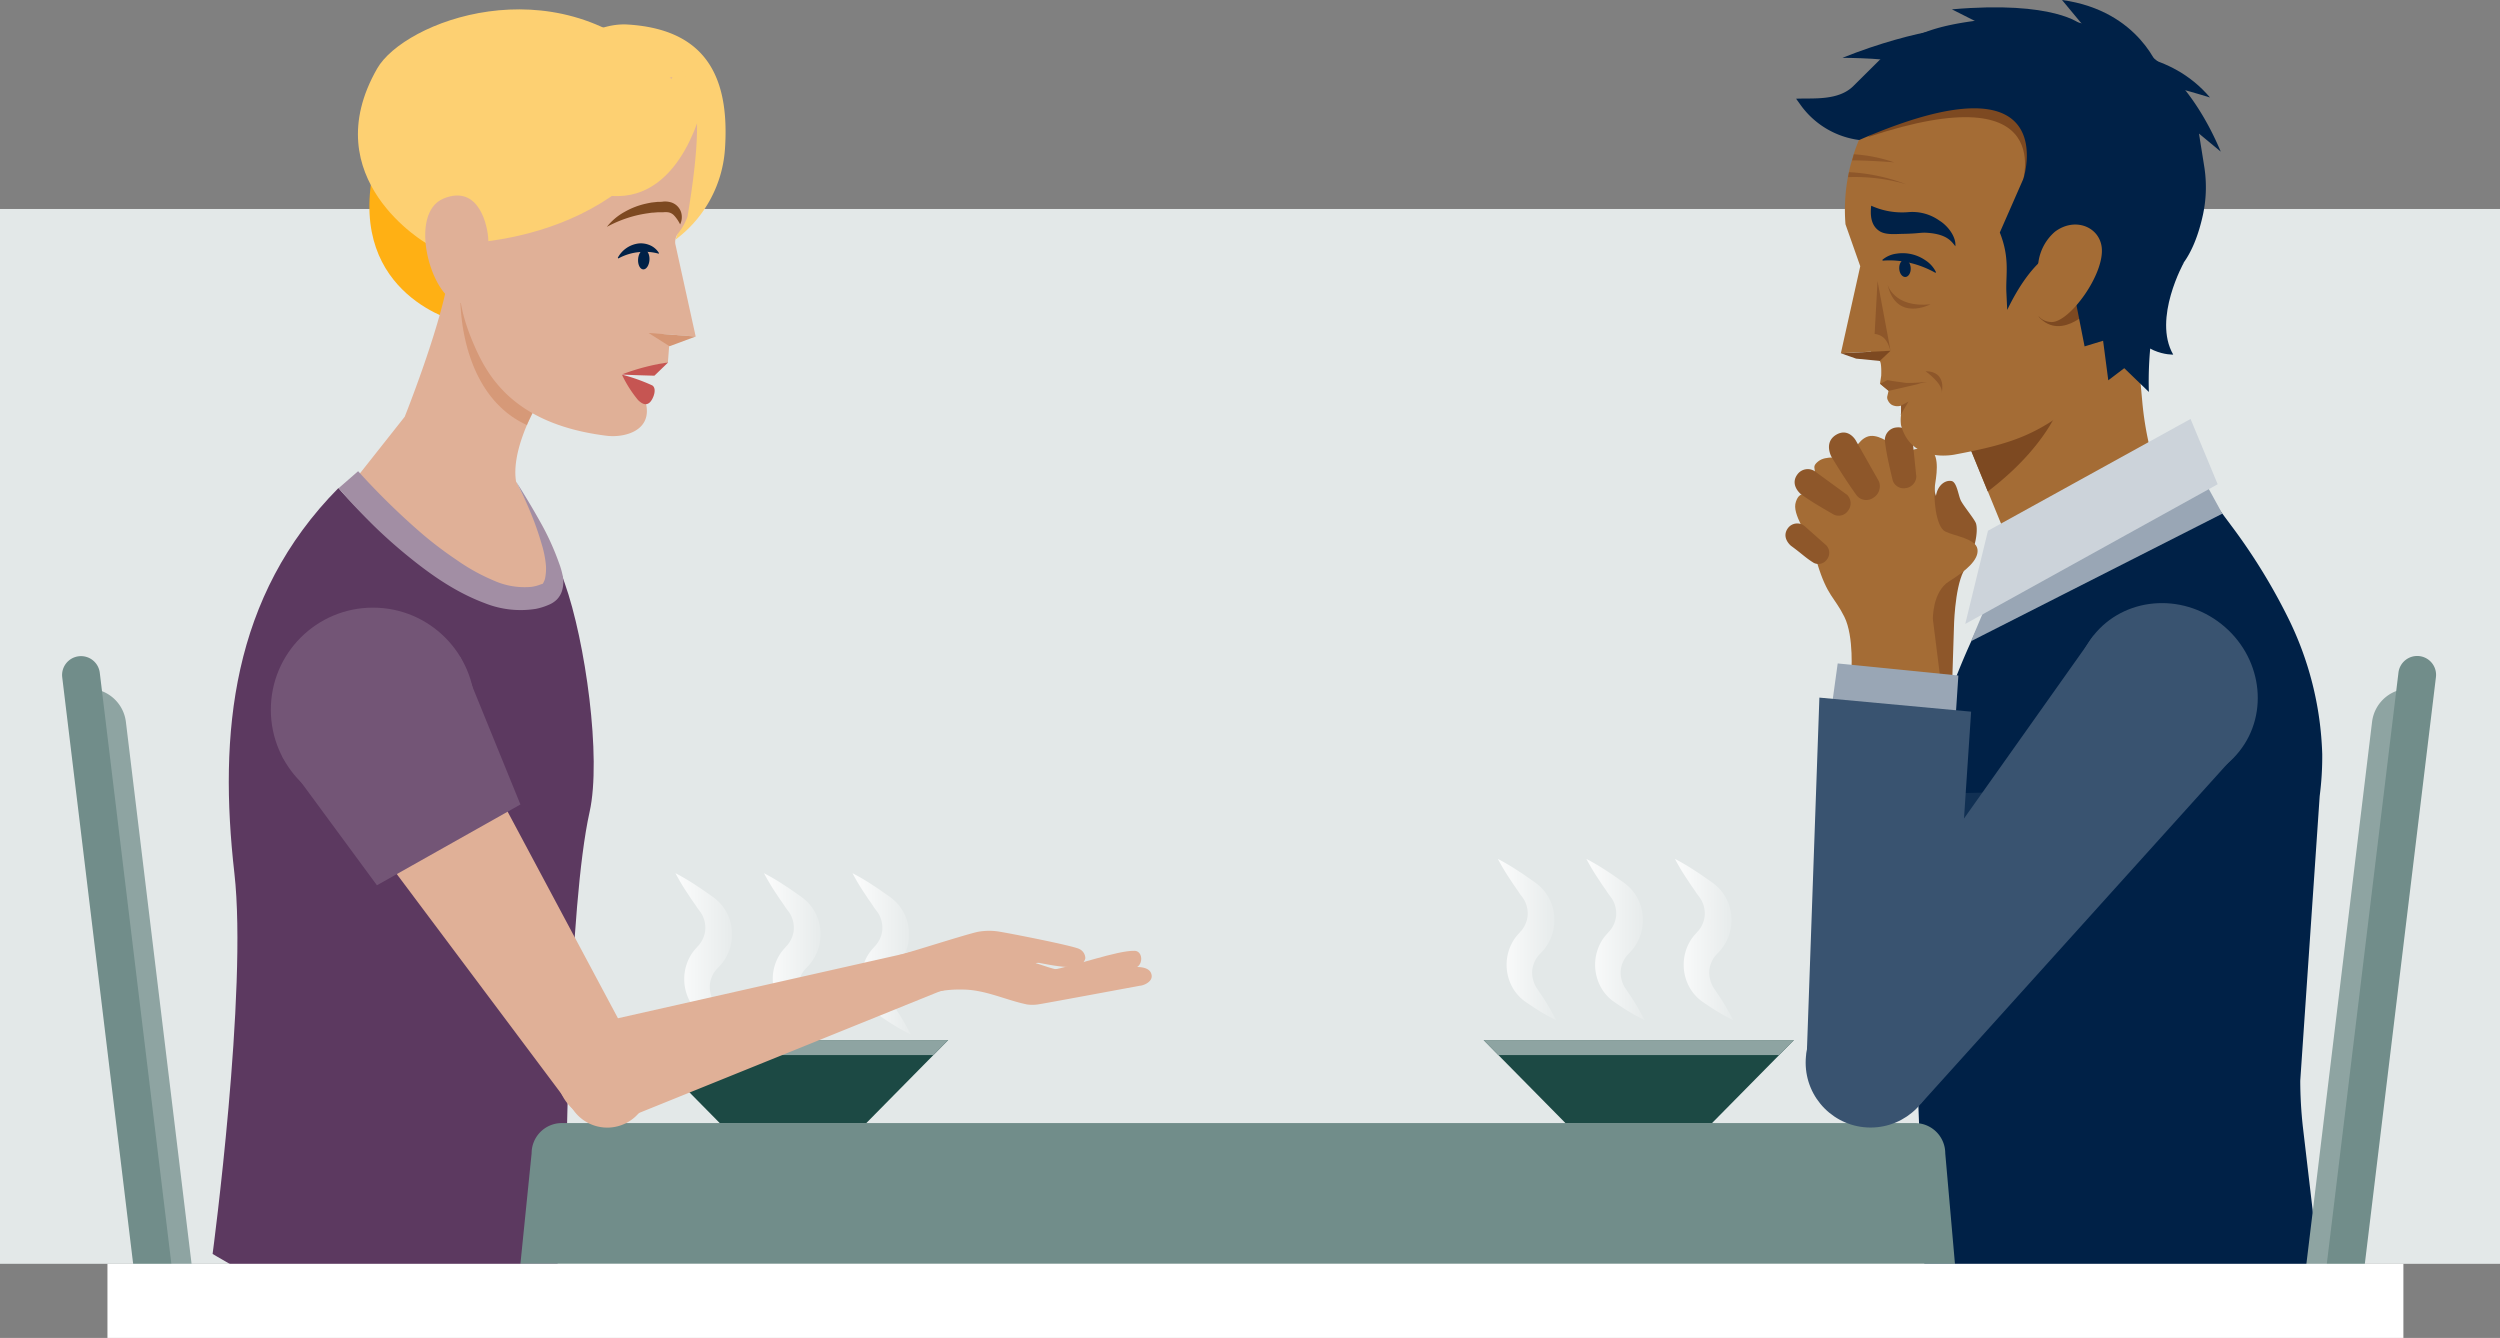 <svg xmlns="http://www.w3.org/2000/svg" xmlns:xlink="http://www.w3.org/1999/xlink" viewBox="0 0 482.11 258.01"><rect x="0" y="0" width="482.11" height="258.01" fill="#808080" stroke="none"/><defs><style>.cls-1{fill:#e3e8e8;}.cls-2{fill:#8e572a;}.cls-3{fill:#a46c35;}.cls-4{fill:#7d4921;}.cls-5,.cls-6{fill:#002147;}.cls-6{stroke:#002147;}.cls-6,.cls-7,.cls-8,.cls-9{stroke-miterlimit:10;}.cls-6,.cls-9{stroke-width:1.38px;}.cls-30,.cls-7{fill:#99a6b5;}.cls-7{stroke:#99a6b5;stroke-width:1.37px;}.cls-8{fill:#ccd3da;stroke:#ccd3da;stroke-width:1.92px;}.cls-9{fill:#113053;stroke:#113053;}.cls-10{fill:#395370;}.cls-11{fill:#5c3960;}.cls-12{fill:#fdd072;}.cls-13{fill:#ffb014;}.cls-14{fill:#e0b097;}.cls-15{fill:#cb7c51;opacity:0.43;}.cls-16{fill:#d59674;}.cls-17{fill:#c65552;}.cls-18{fill:#718d8a;}.cls-19{fill:#735576;}.cls-20{fill:#a28ea4;}.cls-21{fill:#1c4944;}.cls-22{fill:#8ea4a2;}.cls-23{fill:url(#linear-gradient);}.cls-24{fill:url(#linear-gradient-2);}.cls-25{fill:url(#linear-gradient-3);}.cls-26{fill:url(#linear-gradient-4);}.cls-27{fill:url(#linear-gradient-5);}.cls-28{fill:url(#linear-gradient-6);}.cls-29{fill:#fff;}</style><linearGradient id="linear-gradient" x1="128.47" y1="183.94" x2="143.24" y2="183.94" gradientUnits="userSpaceOnUse"><stop offset="0" stop-color="#fff"/><stop offset="1" stop-color="#fff" stop-opacity="0"/></linearGradient><linearGradient id="linear-gradient-2" x1="145.54" y1="183.94" x2="160.31" y2="183.94" xlink:href="#linear-gradient"/><linearGradient id="linear-gradient-3" x1="162.61" y1="183.94" x2="177.38" y2="183.94" xlink:href="#linear-gradient"/><linearGradient id="linear-gradient-4" x1="287.06" y1="181.18" x2="301.83" y2="181.18" xlink:href="#linear-gradient"/><linearGradient id="linear-gradient-5" x1="304.13" y1="181.18" x2="318.9" y2="181.18" xlink:href="#linear-gradient"/><linearGradient id="linear-gradient-6" x1="321.2" y1="181.18" x2="335.97" y2="181.18" xlink:href="#linear-gradient"/></defs><g id="Layer_2" data-name="Layer 2"><g id="illustrations"><polygon class="cls-1" points="0 148.7 0 243.72 88.94 243.72 88.94 137.71 0 148.7"/><polygon class="cls-1" points="482.11 243.72 482.11 40.3 0 40.3 0 172.38 82 172.38 82 243.72 482.11 243.72"/><path class="cls-2" d="M363.43,129.58s-.4-6.09-2.84-9.65-3.77-3.43-6.54-9.38-6.29-8.73-5.76-11.35,2-.77,2.76-3.85-1-2.9.44-4.41,4.05-1,5.42-1.92,1.52-3,3.18-4,4.23.26,6.19,1.44,2.39-.18,4.64.25c2.88.55,1.84,4.64,2.15,7.82.38,4,6.59,5.66,7.2,7.65s0,4.91-1.62,8c-1.76,3.5-1.85,11-1.85,11l-.29,9.08"/><path class="cls-2" d="M364.52,97.77c5.38.12,9.25,5,9.25,5a2.34,2.34,0,0,1,1.5-1s-1.75-1.09-2-4.49,1.7-4.78,3.07-4.52c1,.19,1.29,2.61,1.74,3.65s2.82,3.83,3,4.6c.4,1.46-.18,4.85-1.55,7s-3.15,2.72-5,3.38c-3.7,1.33-13.53-2.48-13.53-2.48"/><path class="cls-3" d="M357,130.05s.59-7.26-1.33-11.11-3.26-3.92-5.19-10.19-5-9.52-4.15-12,2.07-.49,3.26-3.43-.59-3,1-4.31,4.15-.42,5.63-1.16S358.22,85,360,84.25s4.15.85,5.92,2.28,3.56-.55,5.79,0,1.92,4.06,1.48,6.75.15,8.32,1.92,9.21,5.9,1.35,6.23,3.4-2.27,4.23-5.48,6.23-3.12,7.26-3.12,7.26l1.34,10.67"/><path class="cls-2" d="M357.87,84.93l4.47,7.9A2.6,2.6,0,0,1,361.25,96a2.37,2.37,0,0,1-3.17-.42c-1.37-1.88-3.26-4.76-4.93-7.56,0,0-1.49-2.77,1-4.21C356.51,82.47,357.87,84.93,357.87,84.93Z"/><path class="cls-2" d="M350.22,91.06l6,4.38a2.31,2.31,0,0,1,.2,3,2.19,2.19,0,0,1-2.82.78c-1.81-1.07-3.92-2.21-6.31-3.93,0,0-2.23-1.78-.63-3.86A2.47,2.47,0,0,1,350.22,91.06Z"/><path class="cls-2" d="M368.81,84.72l.74,7.19a2.32,2.32,0,0,1-2.06,2.22,2.2,2.2,0,0,1-2.5-1.52c-.46-2-1.08-4.36-1.47-7.29a2.45,2.45,0,0,1,2.23-2.89C368.19,82.18,368.81,84.72,368.81,84.72Z"/><path class="cls-2" d="M348,101.45l4.16,3.69a2.07,2.07,0,0,1,.18,2.71,2,2,0,0,1-2.54.71c-1.63-1-2.25-1.73-4.4-3.29,0,0-2-1.59-.57-3.47A2.23,2.23,0,0,1,348,101.45Z"/><path class="cls-3" d="M413.13,77.5,410.21,46l-12.27-2.55-5.55,34.17L372.16,85,380,86.58l10.5,25.68,30.24-9.48L418,96.63A62.44,62.44,0,0,1,413.13,77.5Z"/><path class="cls-4" d="M397.63,55.68s10.86,19.93-14.3,39.1l-4.15-10.14L403.54,57.1"/><path class="cls-3" d="M355,68.12l5.79-.3a5.34,5.34,0,0,0,.62,1.42,1.1,1.1,0,0,1,1.09.37c.39.39.28,2.84.28,2.84s-.23,1.52-.23,1.52l1.65,1.38-.23,1a1.17,1.17,0,0,0,.1.85,2.08,2.08,0,0,0,.73.86,2.33,2.33,0,0,0,1.8.17v.23l0,.31v.17c0,.2,0,.33,0,.36s0,.23,0,.33,0,.29,0,.41a7.38,7.38,0,0,0,0,1.94c2.06,7.67,10.61,5.63,10.61,5.63,11.47-2.15,15.93-4,24-10.42,4.92-3.92,9.28-14.92,10.3-24.6l1.61-2.65a25.39,25.39,0,0,0,.86-25.48c-.29-.49-.58-1-.9-1.48s-.63-1-1-1.41a31.78,31.78,0,0,0-8.61-8A31,31,0,0,0,363,19.59a30.37,30.37,0,0,0-5.53,10.16l-.34,1.18c-.23.75-.42,1.49-.58,2.27-.06.31-.13.63-.2,1a34.75,34.75,0,0,0-.46,9.05l2.85,8.09Z"/><path class="cls-5" d="M374,42.54a9,9,0,0,0-6-1.63,14.35,14.35,0,0,1-7.15-1.24c-.19,1.71-.15,3.9,1.77,5,1.18.65,3,.45,4.3.43,3.42-.06,3.38-.32,4.95-.19,3.61.3,4.46,1.64,5.21,2.58C377.26,45.66,375.61,43.52,374,42.54Z"/><path class="cls-2" d="M362.54,74l1.67,1.38c.06,0,3.22-.75,4.36-1l1.17-.28a8.69,8.69,0,0,1,1.88-.43,11,11,0,0,0-1.49.1s-.93.07-1.81.07l-.78,0-2.49-.35-1.11-.19A10.26,10.26,0,0,1,362.54,74Z"/><path class="cls-2" d="M366.55,80l1.5-2.58a14.07,14.07,0,0,1-1.44.77l0,.23,0,.31v.17c0,.19,0,.33,0,.36s0,.23,0,.33S366.54,79.87,366.55,80Z"/><ellipse class="cls-5" cx="367.36" cy="51.76" rx="1.11" ry="1.67" transform="translate(-2.04 17.48) rotate(-2.72)"/><path class="cls-5" d="M363,50.11a5.27,5.27,0,0,1,2.77-1.2,7.69,7.69,0,0,1,2.91.12,7.77,7.77,0,0,1,2.66,1.19,5.69,5.69,0,0,1,2,2.25l-.09.15a18.79,18.79,0,0,0-4.93-1.93,16.32,16.32,0,0,0-2.61-.42,15.63,15.63,0,0,0-2.65,0Z"/><polygon class="cls-4" points="364.58 67.64 362.51 69.6 357.95 69.16 354.99 68.13 364.58 67.64"/><path class="cls-2" d="M362.07,54.19l2.51,13.45h0c-.36-1-.79-3-3.07-3.24h0Z"/><path class="cls-4" d="M389.85,35.81s7.73-21.83-29.64-9.37l11.48-8.38,28.84-2.81Z"/><path class="cls-4" d="M403.66,59.15s-6,6.92-10.51,1.94c0,0,3.79-8.69,4.92-7.93S403.66,59.15,403.66,59.15Z"/><path class="cls-5" d="M358.54,27c39.58-17.22,31.68,7.42,31.68,7.42l-4.57,10.42h0c2,5,1.11,8.21,1.27,11.54l.16,3.39c5.86-12.12,11.32-12,11.32-12l1.85,10.15L402,66.8l3.57-1.09,1,7.63L409.65,71l4.75,4.59s-.82-17.32,5.37-23.38c2.84-2.78,4.33-7.37,5.1-11a25.35,25.35,0,0,0,.19-9.19l-1-6.26,4.2,3.48C416.71,1.88,394.68,2.2,381,4c-11.21,1.48-13.15,3.91-18.38,7.42l-5.1,5.06c-2.93,3.05-8,2.39-11.15,2.56l1,1.39A16.51,16.51,0,0,0,358.54,27Z"/><path class="cls-3" d="M395.52,62.1c3.46.26,10.49-9.32,9.77-14.51-.55-3.93-5.23-5.74-9-2.91a9.44,9.44,0,0,0-3.05,9.22S390.23,61.7,395.52,62.1Z"/><path class="cls-5" d="M426.18,18.8s-11.29-3.57-17.38-4l-1.92-4.6S418.46,9.64,426.18,18.8Z"/><path class="cls-5" d="M421.18,50.56s-6.1,10.89-2.09,17.82c0,0-6.78.32-9.67-7.51Z"/><path class="cls-5" d="M416.5,13.7S412.75,2.07,397.65,0l5.7,6.87Z"/><path class="cls-5" d="M401.26,4.69s-5-4.62-24.85-2.89l7.37,3.72Z"/><path class="cls-5" d="M380.35,4.92s-10.16.28-25.05,6.23c0,0,11.62.06,10.86,1.28Z"/><path class="cls-2" d="M356.39,34.16a35.84,35.84,0,0,1,11.17,1.36,36,36,0,0,0-11-2.32C356.53,33.51,356.46,33.83,356.39,34.16Z"/><path class="cls-2" d="M357.17,30.93c3.48,0,8.11.38,8.11.38a29.77,29.77,0,0,0-7.77-1.56Z"/><path class="cls-2" d="M371.32,71.58s3.54,2.52,3.11,4.23C374.43,75.81,375.58,71.63,371.32,71.58Z"/><path class="cls-2" d="M364,54.87s1.17,4.53,8.29,3.82C372.26,58.69,365.7,62.17,364,54.87Z"/><g id="upper_body_" data-name="upper body]"><path class="cls-6" d="M422.85,92.53l-35.39,18.54-1.89,3.4a133.14,133.14,0,0,0-16.24,52.26,45.17,45.17,0,0,0-.26,5l3.09,81.9,75.15-3-3.92-33.41a84,84,0,0,1-.49-8.83l3.75-54.94a58.15,58.15,0,0,0,.49-8h0a62.7,62.7,0,0,0-6.59-26.15h0a113.21,113.21,0,0,0-10.71-17.38Z"/><polygon class="cls-7" points="427.62 98.77 424.17 92.47 384.74 114.39 381.45 122.2 427.62 98.77"/><polygon class="cls-8" points="426.45 92.96 421.96 82.15 384.2 102.99 380.44 118.42 426.45 92.96"/><path class="cls-9" d="M388.55,178l2.69-.13a10.61,10.61,0,0,0,10.1-11.1l-.52-13.68-24.05.58.68,14.23A10.6,10.6,0,0,0,388.55,178Z"/></g><g id="upper_arm_side" data-name="upper arm side"><ellipse class="cls-10" cx="417.76" cy="133.71" rx="17.08" ry="17.96" transform="translate(53.45 378.01) rotate(-51.59)"/><polygon class="cls-10" points="431.76 144.82 370.38 212.9 350.72 197.4 403.73 122.58 431.76 144.82"/></g><path class="cls-11" d="M41,241.81s6.78-50.78,4.2-73.42c-3.06-26.93-.57-53.39,20.06-74.27,0,0,18,21.19,36.72,21.87,0,0,4.62,1.22,4.24-11l2.67,7.43c4,11.24,7.14,33.73,4.81,44.16-4.08,18.24-4.45,67.67-4.45,67.67l-2.44,27.64s-22.24,2.55-37.78,2C60.29,253.55,41,241.81,41,241.81Z"/><path class="cls-12" d="M124.11,20s-18.83,3.26-.47,6.57c13.33,2.4,6.61,19.65,6.61,19.65a23.79,23.79,0,0,0,9.58-17.89c.87-14.23-4.3-22.71-18.79-23.6-6.07-.37-12.84,4.09-16.9,9.65Z"/><path class="cls-13" d="M88.53,62.13s-21.4-5-16.59-29.05h0l17,14.07Z"/><path class="cls-14" d="M103.76,101.09s3.67,12.22,1.51,13.44c-.5.29-5.69,2.49-10.1,1.31s-8.13-6-8.13-6l-3.19-2.15-11.31-7.55-4.59-7,10.1-12.78S84.6,64,86.37,54.08l-.83-2.18c.12.22.86,2,.9,2s0-.08,0-.09.59,0,.87.24a13,13,0,0,1,1.17,1.14s0,0,0,0c1.07,1.14,2.45,2.87,4,4.82,4.77,6.2,10.76,14.91,11.76,16.34a2.24,2.24,0,0,0,.14.2,5,5,0,0,0-.28.45,51.57,51.57,0,0,0-2.42,4.78,1.23,1.23,0,0,0-.06.17s0,0,0,0c-1.39,3.26-2.67,7.45-2.1,10.92Z"/><path class="cls-15" d="M87.58,54.58s0,.08,0,.12l-.1,0v0C87.14,54.82,87.32,53.21,87.58,54.58Z"/><path class="cls-15" d="M104.4,76.58a5,5,0,0,0-.28.45,51.57,51.57,0,0,0-2.42,4.78,1.23,1.23,0,0,0-.06.17c-9.55-4.32-12.46-15.39-12.83-23.19-.09-1.73-.17-2.85-.27-3.57,0,0,0,0,0,0a2.56,2.56,0,0,0,0-.45l4,5.29c4.77,6.2,10.76,14.91,11.76,16.34A2.24,2.24,0,0,0,104.4,76.58Z"/><path class="cls-12" d="M95,9.08a32.49,32.49,0,0,0,1.41,4c.55,1.36,1.2,2.68,1.88,4a41.73,41.73,0,0,0,5,7.32c.5.54,1,1.15,1.49,1.66l1.6,1.56c.54.51,1.14,1,1.71,1.45l.87.72.93.63a34.69,34.69,0,0,0,8.05,4.16,35.17,35.17,0,0,1-8.6-3.26l-1-.54-1-.63c-.64-.43-1.32-.83-2-1.29l-1.85-1.44c-.63-.47-1.17-1-1.76-1.55a45.19,45.19,0,0,1-6.18-7.12c-.89-1.31-1.74-2.64-2.51-4a35.75,35.75,0,0,1-2.12-4.39Z"/><path class="cls-14" d="M127.89,64.41l6.27.49L130.22,47a2.8,2.8,0,0,1,.63-2.1,11.3,11.3,0,0,0,1.73-3.11c9.16-54.6-17.87-9-35.05-10.07s-7.34-9.44-8.78,14c-.49,8-.85,12.49,2.46,20.32,2.55,6,7.41,15.74,25.82,18,3.45.41,9-1,7.45-6.58-.49-1.78-2.9-3.52-4.53-5.26,0,0,6.24-.28,6.61-1.82l2.24-.47.31-4.1s-.63-.44-1.32-.89C127.82,64.73,127.86,64.57,127.89,64.41Z"/><ellipse class="cls-5" cx="124.14" cy="50.06" rx="1.89" ry="1.1" transform="translate(66.56 170.9) rotate(-86.48)"/><path class="cls-5" d="M119.14,49.7a5.3,5.3,0,0,1,4-2.75,4.39,4.39,0,0,1,2.12.31,3.78,3.78,0,0,1,1.8,1.51l0,.16a10.25,10.25,0,0,0-3.9-.3,9.7,9.7,0,0,0-2,.4,10.45,10.45,0,0,0-1.93.82Z"/><polygon class="cls-16" points="129.11 66.77 134.16 64.9 125.07 64.21 129.11 66.77"/><path class="cls-17" d="M120,72.18a41.38,41.38,0,0,1,8.85-2.29l-2.65,2.56S119.62,72.29,120,72.18Z"/><path class="cls-17" d="M125.78,74.32c1,.64.17,2.68-.46,3.27-.46.43-1.16.67-2.29-.46a23.17,23.17,0,0,1-3.1-4.89A36,36,0,0,1,125.78,74.32Z"/><path class="cls-4" d="M131.16,43.28A7,7,0,0,0,130,41.56a2,2,0,0,0-1.23-.63,4.19,4.19,0,0,0-.84,0c-.34,0-.68,0-1,0l-1,.08c-.33,0-.67.08-1,.12a22.31,22.31,0,0,0-4,.93,23.71,23.71,0,0,0-3.9,1.69,11.21,11.21,0,0,1,3.37-2.86,14.75,14.75,0,0,1,4.18-1.62c.37-.08.74-.16,1.12-.22l1.12-.12c.38,0,.76,0,1.13-.06a4.07,4.07,0,0,1,1.3.11,2.94,2.94,0,0,1,2.08,1.9A3.24,3.24,0,0,1,131.16,43.28Z"/><path class="cls-12" d="M135.73,19.31s-3.81,19.5-17.79,18.47c0,0,6.42-15.17,7.28-15.76s5.57-9.17,5.57-9.17Z"/><path class="cls-18" d="M375.13,222.4,377,243.72H100.36l2.16-21.32a5.82,5.82,0,0,1,5.81-5.82h261A5.83,5.83,0,0,1,375.13,222.4Z"/><path class="cls-14" d="M202.78,187.05c4.47-.74,12.67-3.78,16-3.69,1.6,0,1.76,2.65.25,3.26l-12.31,3.8"/><path class="cls-14" d="M175.24,193.13a21.72,21.72,0,0,1,10.33-2.3c4.36,0,8.29,2,12.46,2.87a7.44,7.44,0,0,0,2.53-.07c.95-.13,19.27-3.54,19.27-3.54.52,0,2.43-.65,2.26-2-.2-1.51-2.06-1.72-3.76-1.56-1.21.11-7.83.83-10.26.88-4,.08-6.48-1.17-8.36-1.66a1.85,1.85,0,0,1,1,0c1.3.22,5.75,1.21,7.29.44a1.87,1.87,0,0,0,1.3-1.39,2,2,0,0,0-1.2-1.81c-1.37-.66-13.1-2.95-15.11-3.28a12,12,0,0,0-4.47,0c-2.56.57-13,3.94-15.06,4.44Z"/><path class="cls-14" d="M199.42,185.43a38.22,38.22,0,0,1-6,.16"/><path class="cls-14" d="M110.36,213.75,59,145.17A14.57,14.57,0,0,1,82.3,127.69a15.69,15.69,0,0,1,1.2,1.88l40.36,75.58a8,8,0,0,1-13.5,8.6Z"/><polygon class="cls-19" points="72.69 170.72 100.36 155.14 88.77 126.69 69.31 137.56 54.41 145.88 72.69 170.72"/><circle class="cls-19" cx="71.92" cy="136.87" r="19.69"/><path class="cls-12" d="M82.33,47s32.08,2.85,47.38-21.39c4.25-6.72.95-9.29-2.85-13-20.1-19.41-48.9-8.52-54.13.61C60.54,34.51,82.33,47,82.33,47Z"/><path class="cls-14" d="M94.17,46.28c-.07-2.49-1.7-10.83-8.62-8s-2.48,18.85,2.78,20.07,4.81-3.19,4.81-3.19S94.35,52.6,94.17,46.28Z"/><path class="cls-20" d="M69.06,90.87a138.82,138.82,0,0,0,12.19,11.94A72.66,72.66,0,0,0,88,107.94a37.84,37.84,0,0,0,7.18,4,14.46,14.46,0,0,0,7.34,1.23,7.34,7.34,0,0,0,1.67-.44c.37-.14.27-.08.33-.1s.1,0,.19-.13a3.19,3.19,0,0,0,.47-1.34,9.58,9.58,0,0,0,.11-2,19.64,19.64,0,0,0-.81-4.15c-.39-1.38-.85-2.76-1.35-4.12a71.89,71.89,0,0,0-3.58-8c1.56,2.47,3.09,5,4.51,7.54a50.34,50.34,0,0,1,3.75,8.17,15.36,15.36,0,0,1,.69,2.37,5.83,5.83,0,0,1-.13,3,4.14,4.14,0,0,1-1,1.66,4.74,4.74,0,0,1-1.54,1,11.88,11.88,0,0,1-2.52.79,18.63,18.63,0,0,1-9.79-1.09c-5.94-2.22-10.89-5.81-15.5-9.61-2.3-1.91-4.52-3.91-6.61-6s-4.14-4.23-6.1-6.58Z"/><polygon class="cls-21" points="345.94 200.57 343.1 203.46 330.15 216.58 301.89 216.58 288.95 203.46 286.11 200.57 345.94 200.57"/><polygon class="cls-22" points="345.94 200.57 343.1 203.46 288.95 203.46 286.11 200.57 345.94 200.57"/><polygon class="cls-21" points="182.85 200.57 180 203.46 167.06 216.58 138.8 216.58 125.86 203.46 123.01 200.57 182.85 200.57"/><polygon class="cls-22" points="182.85 200.57 180 203.46 125.86 203.46 123.01 200.57 182.85 200.57"/><path class="cls-23" d="M130.26,168.39a42.67,42.67,0,0,1,4.2,2.5c.69.43,1.33.9,2,1.36.33.23.66.46,1,.7.16.13.31.22.49.38l.57.5a8.77,8.77,0,0,1,2.62,5.61,9,9,0,0,1-1.8,6.19,8.18,8.18,0,0,1-.53.64l-.41.43a6.06,6.06,0,0,0-.47.54,5,5,0,0,0-.7,1.26,5,5,0,0,0-.19,3.11,5.16,5.16,0,0,0,.67,1.62l1.34,2a44.08,44.08,0,0,1,2.44,4.26,40.41,40.41,0,0,1-4.27-2.44c-.67-.45-1.33-.87-2-1.37a8.57,8.57,0,0,1-2-2.26,9,9,0,0,1,0-9.22,8.58,8.58,0,0,1,1-1.32l.39-.45a1.55,1.55,0,0,0,.24-.27,5.28,5.28,0,0,0,1.14-2.63,5.41,5.41,0,0,0-.59-3.12l-.22-.37c-.09-.14-.23-.31-.34-.47-.25-.32-.48-.64-.7-1-.46-.67-.93-1.31-1.36-2A42.67,42.67,0,0,1,130.26,168.39Z"/><path class="cls-24" d="M147.33,168.39a42.67,42.67,0,0,1,4.2,2.5c.69.43,1.33.9,2,1.36.33.23.66.46,1,.7.16.13.31.22.49.38l.57.5a8.77,8.77,0,0,1,2.62,5.61,9,9,0,0,1-1.8,6.19,8.18,8.18,0,0,1-.53.64l-.41.43a6.06,6.06,0,0,0-.47.54,5,5,0,0,0-.7,1.26,5,5,0,0,0-.19,3.11,5.16,5.16,0,0,0,.67,1.62l1.34,2a44.08,44.08,0,0,1,2.44,4.26,40.41,40.41,0,0,1-4.27-2.44c-.67-.45-1.33-.87-2-1.37a8.57,8.57,0,0,1-2-2.26,9,9,0,0,1,0-9.22,8.58,8.58,0,0,1,1-1.32l.39-.45a1.55,1.55,0,0,0,.24-.27,5.28,5.28,0,0,0,1.14-2.63,5.41,5.41,0,0,0-.59-3.12l-.22-.37c-.09-.14-.23-.31-.34-.47-.25-.32-.48-.64-.7-1-.46-.67-.93-1.31-1.36-2A42.67,42.67,0,0,1,147.33,168.39Z"/><path class="cls-25" d="M164.4,168.39a42.67,42.67,0,0,1,4.2,2.5c.69.43,1.33.9,2,1.36.33.23.66.46,1,.7.16.13.31.22.49.38l.57.5a8.77,8.77,0,0,1,2.62,5.61,9,9,0,0,1-1.8,6.19,8.18,8.18,0,0,1-.53.64l-.41.43a6.06,6.06,0,0,0-.47.54,5,5,0,0,0-.7,1.26,5,5,0,0,0-.19,3.11,5.16,5.16,0,0,0,.67,1.62l1.34,2a44.08,44.08,0,0,1,2.44,4.26,40.41,40.41,0,0,1-4.27-2.44c-.67-.45-1.33-.87-2-1.37a8.57,8.57,0,0,1-2-2.26,9,9,0,0,1,0-9.22,8.58,8.58,0,0,1,1-1.32l.39-.45a1.55,1.55,0,0,0,.24-.27,5.28,5.28,0,0,0,1.14-2.63,5.41,5.41,0,0,0-.59-3.12l-.22-.37c-.09-.14-.23-.31-.34-.47-.25-.32-.48-.64-.7-1-.46-.67-.93-1.31-1.36-2A42.67,42.67,0,0,1,164.4,168.39Z"/><path class="cls-26" d="M288.85,165.63a44.72,44.72,0,0,1,4.2,2.5c.69.43,1.33.9,2,1.36.33.23.66.46,1,.7.16.13.31.22.49.38l.57.5a8.77,8.77,0,0,1,2.62,5.62,9,9,0,0,1-1.8,6.18,8.18,8.18,0,0,1-.53.64l-.41.43a6.06,6.06,0,0,0-.47.54,5.15,5.15,0,0,0-.7,1.26,5,5,0,0,0-.19,3.11,5.16,5.16,0,0,0,.67,1.62l1.34,2a45.31,45.31,0,0,1,2.44,4.26,40.41,40.41,0,0,1-4.27-2.44c-.67-.45-1.33-.87-2-1.37a8.57,8.57,0,0,1-2-2.26,9,9,0,0,1,0-9.22,8.58,8.58,0,0,1,1-1.32l.39-.45a2,2,0,0,0,.24-.26,5.36,5.36,0,0,0,1.14-2.64,5.42,5.42,0,0,0-.59-3.12l-.22-.37-.34-.47c-.25-.31-.48-.64-.7-1-.46-.67-.93-1.31-1.36-2A44,44,0,0,1,288.85,165.63Z"/><path class="cls-27" d="M305.92,165.63a44.72,44.72,0,0,1,4.2,2.5c.69.43,1.33.9,2,1.36.33.23.66.46,1,.7.16.13.31.22.49.38l.57.5a8.77,8.77,0,0,1,2.62,5.62,9,9,0,0,1-1.8,6.18,8.18,8.18,0,0,1-.53.64l-.41.43a6.06,6.06,0,0,0-.47.54,5.15,5.15,0,0,0-.7,1.26,5,5,0,0,0-.19,3.11,5.16,5.16,0,0,0,.67,1.62l1.34,2a45.31,45.31,0,0,1,2.44,4.26,40.41,40.41,0,0,1-4.27-2.44c-.67-.45-1.33-.87-2-1.37a8.57,8.57,0,0,1-2-2.26,9,9,0,0,1,0-9.22,8.58,8.58,0,0,1,1-1.32l.39-.45a2,2,0,0,0,.24-.26,5.36,5.36,0,0,0,1.14-2.64,5.42,5.42,0,0,0-.59-3.12l-.22-.37-.34-.47c-.25-.31-.48-.64-.7-1-.46-.67-.93-1.31-1.36-2A44,44,0,0,1,305.92,165.63Z"/><path class="cls-28" d="M323,165.63a44.72,44.72,0,0,1,4.2,2.5c.69.43,1.33.9,2,1.36.33.23.66.46,1,.7.16.13.31.22.49.38l.57.5a8.77,8.77,0,0,1,2.62,5.62,9,9,0,0,1-1.8,6.18,8.18,8.18,0,0,1-.53.64l-.41.43a6.06,6.06,0,0,0-.47.54,5.15,5.15,0,0,0-.7,1.26,5,5,0,0,0-.19,3.11,5.16,5.16,0,0,0,.67,1.62l1.34,2a45.31,45.31,0,0,1,2.44,4.26,40.41,40.41,0,0,1-4.27-2.44c-.67-.45-1.33-.87-2-1.37a8.57,8.57,0,0,1-2-2.26,9,9,0,0,1,0-9.22,8.58,8.58,0,0,1,1-1.32l.39-.45a2,2,0,0,0,.24-.26,5.36,5.36,0,0,0,1.14-2.64,5.42,5.42,0,0,0-.59-3.12l-.22-.37-.34-.47c-.25-.31-.48-.64-.7-1-.46-.67-.93-1.31-1.36-2A44,44,0,0,1,323,165.63Z"/><path class="cls-22" d="M23.1,132h0a7.29,7.29,0,0,1,7.29,7.29V248a0,0,0,0,1,0,0H23.1a0,0,0,0,1,0,0V132A0,0,0,0,1,23.1,132Z" transform="translate(-22.65 4.59) rotate(-6.91)"/><path class="cls-18" d="M33.23,245.24H25.86L12,130.61a3.64,3.64,0,0,1,3.18-4.05h0a3.64,3.64,0,0,1,4.06,3.17Z"/><path class="cls-22" d="M451.29,132h7.29a0,0,0,0,1,0,0V240.7a7.29,7.29,0,0,1-7.29,7.29h0a0,0,0,0,1,0,0V132A0,0,0,0,1,451.29,132Z" transform="translate(883.73 433.33) rotate(-173.09)"/><path class="cls-18" d="M455.63,126.12h7.29a0,0,0,0,1,0,0V243.5a3.64,3.64,0,0,1-3.64,3.64h0a3.64,3.64,0,0,1-3.64-3.64V126.12A0,0,0,0,1,455.63,126.12Z" transform="translate(892.79 427.13) rotate(-173.09)"/><rect class="cls-29" x="20.72" y="243.72" width="442.76" height="14.29"/><path class="cls-14" d="M181.16,191.2l-60.6,24.51a9.64,9.64,0,1,1-6.76-18.05,9.53,9.53,0,0,1,1.26-.37l64.06-14.45a5.15,5.15,0,0,1,6.14,3.88C185.83,189.26,185.35,190,181.16,191.2Z"/><polygon class="cls-30" points="377.66 130.27 354.39 127.94 353.39 135.17 377.17 137.71 377.66 130.27"/><circle class="cls-10" cx="360.73" cy="204.92" r="12.52"/><path class="cls-10" d="M380.12,137.24l-29.26-2.71L348.44,203a1.46,1.46,0,0,0,1.41,1.66l23.39.53h.64a1.78,1.78,0,0,0,1.82-1.67Z"/></g></g></svg>